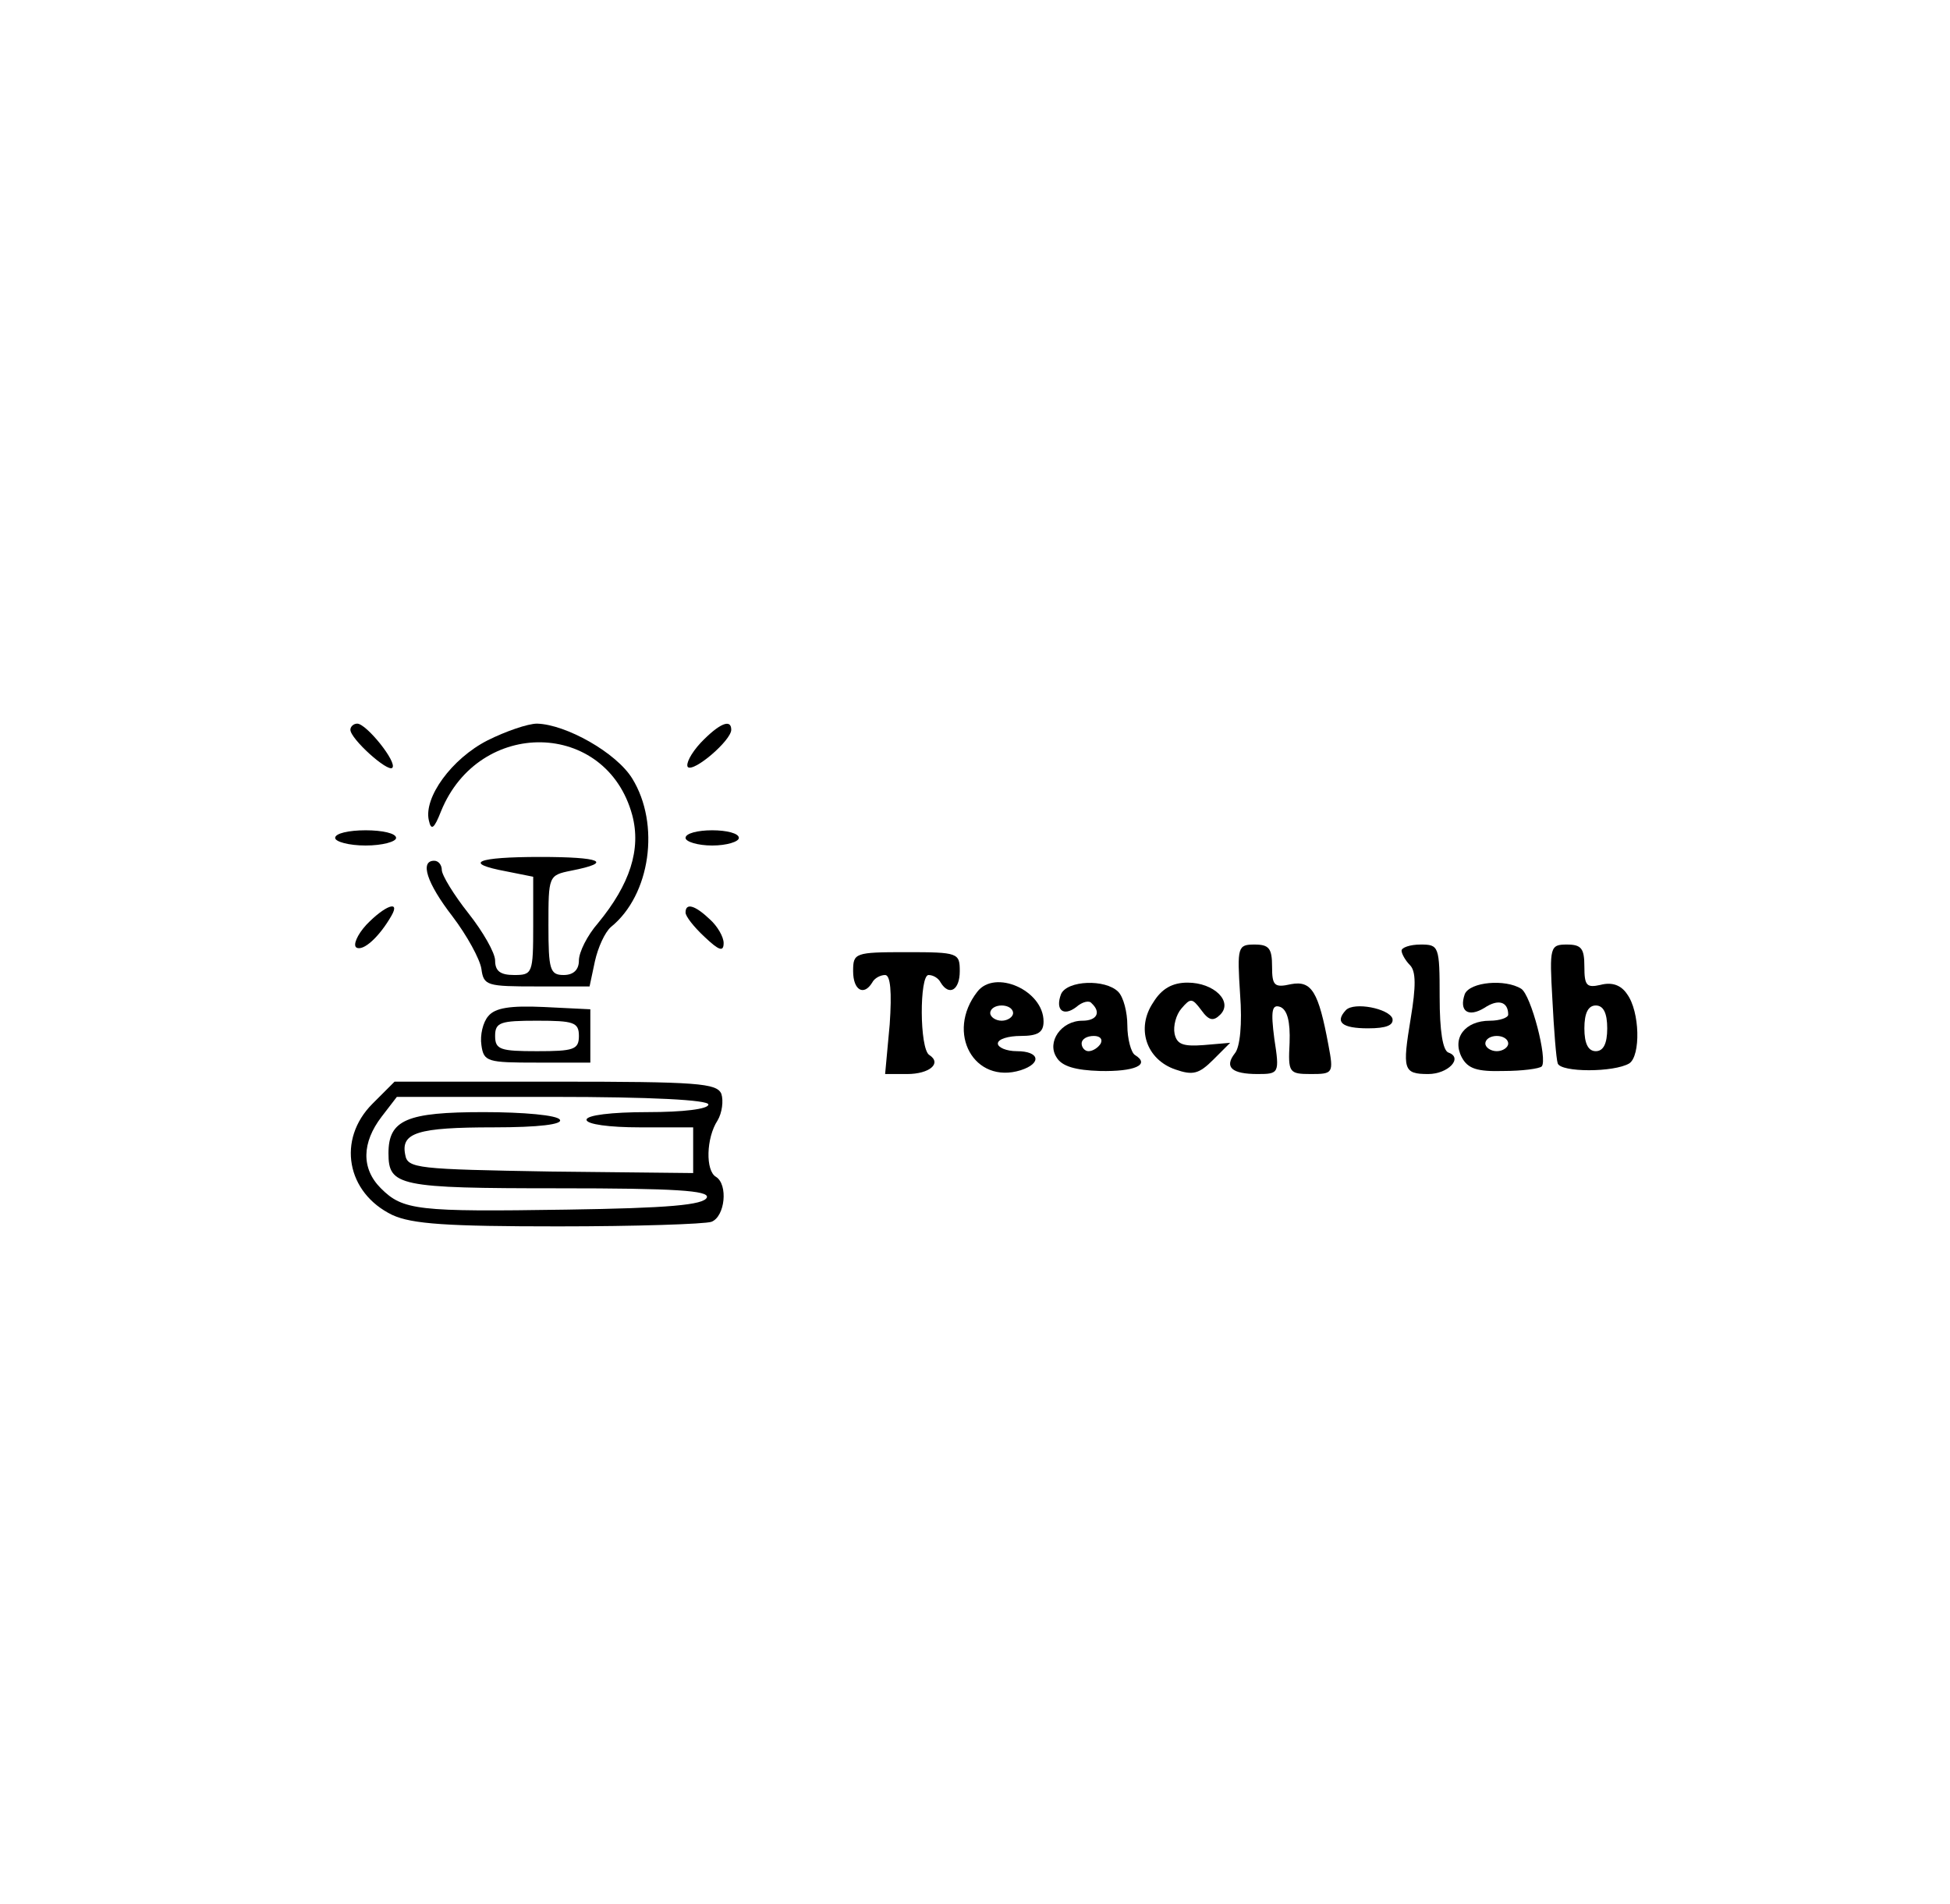 <?xml version="1.0" standalone="no"?>
<!DOCTYPE svg PUBLIC "-//W3C//DTD SVG 20010904//EN"
 "http://www.w3.org/TR/2001/REC-SVG-20010904/DTD/svg10.dtd">
<svg version="1.0" xmlns="http://www.w3.org/2000/svg"
 width="256pt" height="250pt" viewBox="0 0 256 250"
 preserveAspectRatio="xMidYMid meet">

<g transform="translate(0,250) scale(0.1,-0.1)"
fill="#000000" stroke="none">
<path d="M460 1542 c0 -12 49 -56 55 -50 7 7 -34 58 -46 58 -5 0 -9 -4 -9 -8z"/>
<path d="M640 1528 c-47 -24 -84 -75 -77 -105 3 -14 7 -11 16 12 50 123 217
120 251 -5 12 -45 -3 -91 -45 -142 -14 -16 -25 -38 -25 -49 0 -12 -7 -19 -20
-19 -18 0 -20 7 -20 65 0 65 0 66 30 72 56 11 39 18 -41 18 -83 0 -103 -8 -44
-19 l35 -7 0 -64 c0 -63 -1 -65 -25 -65 -18 0 -25 5 -25 19 0 10 -16 38 -35
62 -19 24 -35 50 -35 57 0 6 -4 12 -10 12 -19 0 -10 -29 24 -73 19 -25 36 -56
38 -69 3 -22 7 -23 73 -23 l69 0 7 33 c4 18 13 38 21 45 52 42 65 135 28 195
-21 34 -87 71 -125 72 -12 0 -41 -10 -65 -22z"/>
<path d="M920 1525 c-13 -14 -20 -28 -17 -32 8 -7 57 35 57 49 0 15 -16 8 -40
-17z"/>
<path d="M440 1400 c0 -5 18 -10 40 -10 22 0 40 5 40 10 0 6 -18 10 -40 10
-22 0 -40 -4 -40 -10z"/>
<path d="M900 1400 c0 -5 16 -10 35 -10 19 0 35 5 35 10 0 6 -16 10 -35 10
-19 0 -35 -4 -35 -10z"/>
<path d="M481 1286 c-12 -13 -18 -27 -13 -30 9 -5 30 14 46 42 12 21 -9 13
-33 -12z"/>
<path d="M900 1302 c0 -5 11 -19 25 -32 19 -18 25 -20 25 -8 0 8 -8 22 -18 31
-20 19 -32 22 -32 9z"/>
<path d="M1628 1195 c3 -39 0 -70 -7 -78 -14 -18 -4 -27 30 -27 28 0 29 1 22
46 -5 38 -3 46 8 42 9 -4 13 -19 12 -47 -2 -39 -1 -41 28 -41 29 0 30 1 23 38
-13 70 -22 85 -49 80 -22 -5 -25 -2 -25 23 0 24 -4 29 -23 29 -22 0 -23 -3
-19 -65z"/>
<path d="M1840 1252 c0 -4 5 -13 11 -19 8 -8 8 -28 1 -70 -11 -67 -10 -73 23
-73 26 0 46 21 27 28 -8 2 -12 29 -12 73 0 67 -1 69 -25 69 -14 0 -25 -4 -25
-8z"/>
<path d="M2038 1188 c2 -40 5 -78 7 -84 4 -12 74 -12 94 0 15 10 14 68 -3 91
-8 12 -20 16 -35 12 -18 -4 -21 -1 -21 24 0 24 -4 29 -23 29 -22 0 -23 -3 -19
-72z m72 -38 c0 -20 -5 -30 -15 -30 -10 0 -15 10 -15 30 0 20 5 30 15 30 10 0
15 -10 15 -30z"/>
<path d="M1120 1225 c0 -25 14 -33 25 -15 3 6 11 10 17 10 7 0 9 -22 6 -65
l-6 -65 29 0 c29 0 46 14 29 25 -13 8 -13 105 -1 105 6 0 13 -4 16 -10 11 -18
25 -10 25 15 0 24 -2 25 -70 25 -68 0 -70 -1 -70 -25z"/>
<path d="M1283 1198 c-42 -54 -4 -122 57 -103 28 9 25 25 -5 25 -14 0 -25 5
-25 10 0 6 14 10 30 10 23 0 30 5 30 19 0 41 -64 69 -87 39z m47 -28 c0 -5 -7
-10 -15 -10 -8 0 -15 5 -15 10 0 6 7 10 15 10 8 0 15 -4 15 -10z"/>
<path d="M1393 1195 c-8 -21 3 -30 20 -17 8 7 17 9 20 5 13 -12 7 -23 -12 -23
-28 0 -47 -28 -34 -48 7 -12 25 -17 57 -18 45 -1 67 8 46 21 -5 3 -10 21 -10
39 0 17 -5 37 -12 44 -17 17 -67 15 -75 -3z m52 -65 c-3 -5 -10 -10 -16 -10
-5 0 -9 5 -9 10 0 6 7 10 16 10 8 0 12 -4 9 -10z"/>
<path d="M1514 1184 c-23 -34 -9 -75 29 -88 23 -8 31 -6 50 13 l22 22 -35 -3
c-27 -2 -35 1 -38 15 -2 10 2 25 9 33 12 14 14 14 26 -2 10 -14 16 -15 25 -6
17 17 -8 42 -43 42 -20 0 -34 -8 -45 -26z"/>
<path d="M1923 1195 c-8 -23 5 -31 26 -18 18 12 31 8 31 -9 0 -4 -11 -8 -24
-8 -33 0 -50 -23 -37 -48 8 -15 20 -19 55 -18 24 0 47 3 50 6 8 9 -14 94 -27
102 -21 13 -67 9 -74 -7z m57 -65 c0 -5 -7 -10 -15 -10 -8 0 -15 5 -15 10 0 6
7 10 15 10 8 0 15 -4 15 -10z"/>
<path d="M641 1166 c-7 -8 -11 -25 -9 -38 3 -22 8 -23 73 -23 l70 0 0 35 0 35
-61 3 c-44 2 -64 -1 -73 -12z m119 -26 c0 -18 -7 -20 -55 -20 -48 0 -55 2 -55
20 0 18 7 20 55 20 48 0 55 -2 55 -20z"/>
<path d="M1767 1174 c-15 -16 -5 -24 29 -24 24 0 34 4 32 13 -5 13 -50 22 -61
11z"/>
<path d="M489 1051 c-47 -47 -34 -117 26 -146 26 -12 72 -15 218 -15 102 0
192 3 201 6 18 7 22 49 6 59 -14 8 -13 51 2 74 6 10 8 26 5 35 -6 14 -31 16
-217 16 l-212 0 -29 -29z m441 -1 c0 -6 -33 -10 -80 -10 -47 0 -80 -4 -80 -10
0 -6 30 -10 70 -10 l70 0 0 -30 0 -30 -187 2 c-175 3 -188 4 -191 22 -6 29 16
36 116 36 60 0 91 4 87 10 -3 6 -48 10 -100 10 -101 0 -125 -10 -125 -54 0
-43 13 -46 223 -46 154 0 198 -3 195 -12 -4 -10 -51 -14 -184 -16 -196 -3
-215 -1 -244 28 -26 26 -25 60 1 94 l20 26 205 0 c129 0 204 -4 204 -10z"/>
</g>
</svg>
